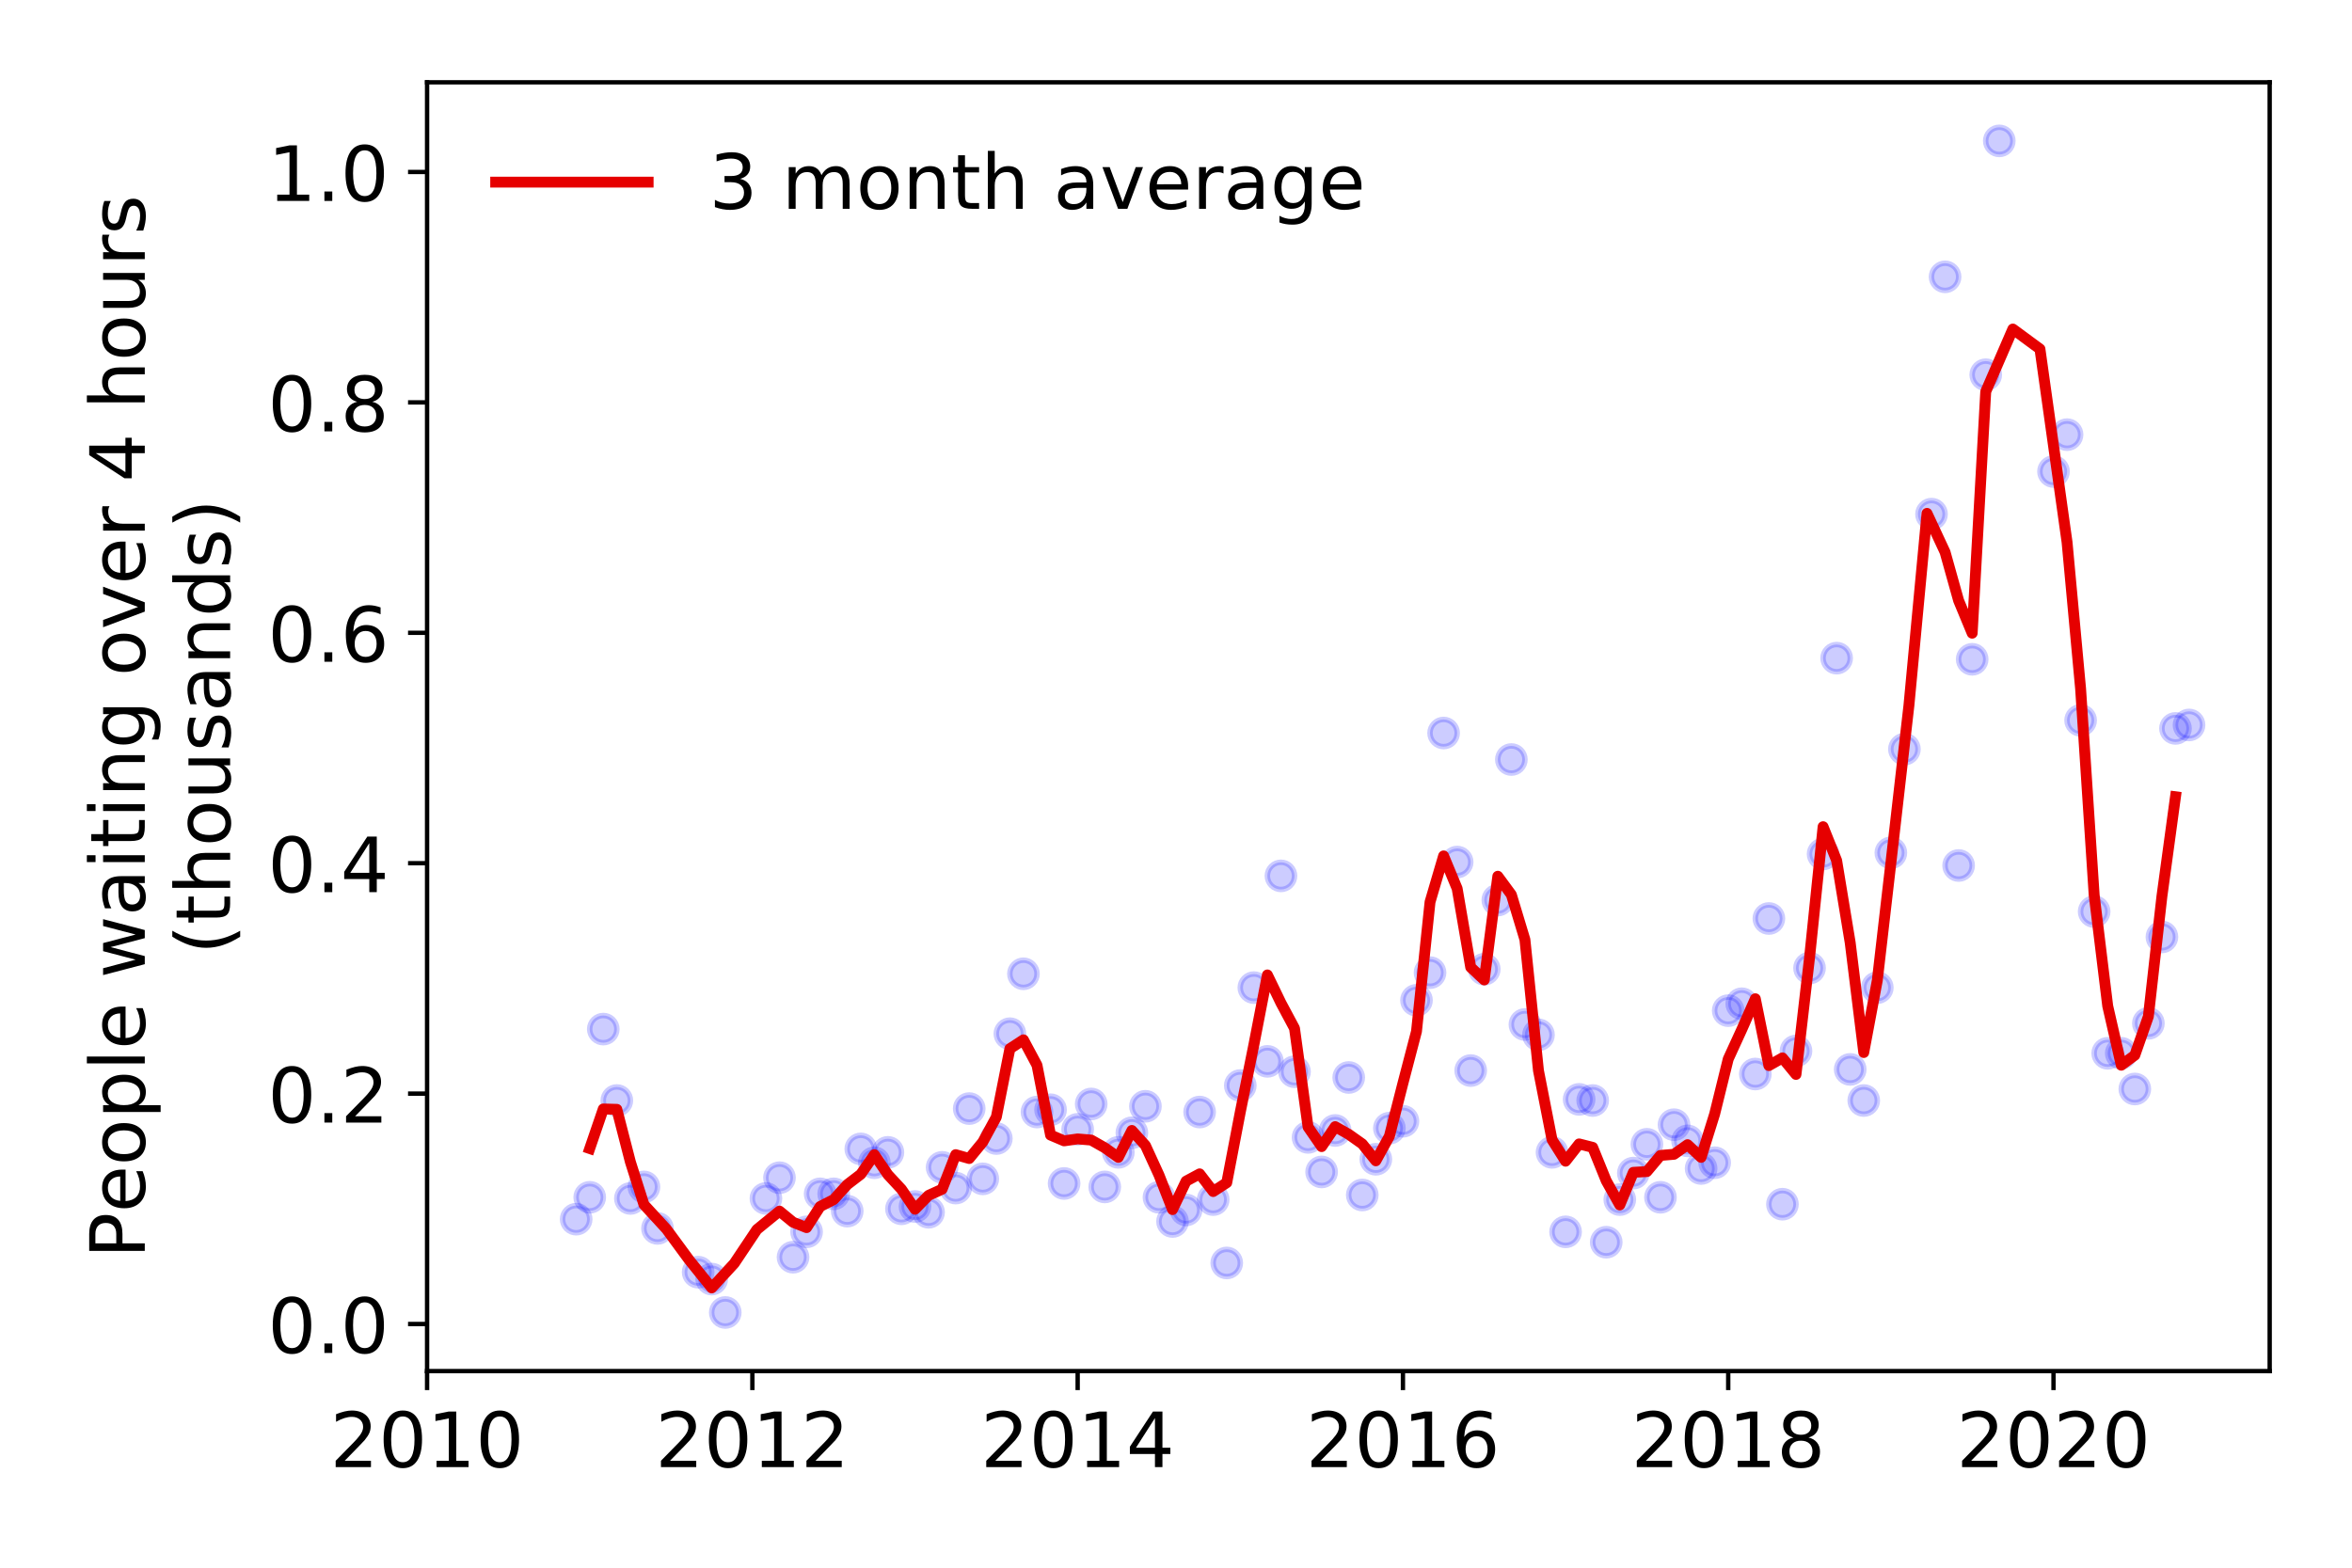 <?xml version="1.0" encoding="utf-8" standalone="no"?>
<!DOCTYPE svg PUBLIC "-//W3C//DTD SVG 1.1//EN"
  "http://www.w3.org/Graphics/SVG/1.1/DTD/svg11.dtd">
<!-- Created with matplotlib (https://matplotlib.org/) -->
<svg height="288pt" version="1.1" viewBox="0 0 432 288" width="432pt" xmlns="http://www.w3.org/2000/svg" xmlns:xlink="http://www.w3.org/1999/xlink">
 <defs>
  <style type="text/css">
*{stroke-linecap:butt;stroke-linejoin:round;}
  </style>
 </defs>
 <g id="figure_1">
  <g id="patch_1">
   <path d="M 0 288 
L 432 288 
L 432 0 
L 0 0 
z
" style="fill:#ffffff;"/>
  </g>
  <g id="axes_1">
   <g id="patch_2">
    <path d="M 78.445 251.88 
L 416.88 251.88 
L 416.88 15.12 
L 78.445 15.12 
z
" style="fill:#ffffff;"/>
   </g>
   <g id="matplotlib.axis_1">
    <g id="xtick_1">
     <g id="line2d_1">
      <defs>
       <path d="M 0 0 
L 0 3.5 
" id="m7fc32d0114" style="stroke:#000000;stroke-width:0.8;"/>
      </defs>
      <g>
       <use style="stroke:#000000;stroke-width:0.8;" x="78.445" xlink:href="#m7fc32d0114" y="251.88"/>
      </g>
     </g>
     <g id="text_1">
      <!-- 2010 -->
      <defs>
       <path d="M 19.188 8.297 
L 53.609 8.297 
L 53.609 0 
L 7.328 0 
L 7.328 8.297 
Q 12.938 14.109 22.625 23.891 
Q 32.328 33.688 34.812 36.531 
Q 39.547 41.844 41.422 45.531 
Q 43.312 49.219 43.312 52.781 
Q 43.312 58.594 39.234 62.25 
Q 35.156 65.922 28.609 65.922 
Q 23.969 65.922 18.812 64.312 
Q 13.672 62.703 7.812 59.422 
L 7.812 69.391 
Q 13.766 71.781 18.938 73 
Q 24.125 74.219 28.422 74.219 
Q 39.75 74.219 46.484 68.547 
Q 53.219 62.891 53.219 53.422 
Q 53.219 48.922 51.531 44.891 
Q 49.859 40.875 45.406 35.406 
Q 44.188 33.984 37.641 27.219 
Q 31.109 20.453 19.188 8.297 
z
" id="DejaVuSans-50"/>
       <path d="M 31.781 66.406 
Q 24.172 66.406 20.328 58.906 
Q 16.5 51.422 16.5 36.375 
Q 16.5 21.391 20.328 13.891 
Q 24.172 6.391 31.781 6.391 
Q 39.453 6.391 43.281 13.891 
Q 47.125 21.391 47.125 36.375 
Q 47.125 51.422 43.281 58.906 
Q 39.453 66.406 31.781 66.406 
z
M 31.781 74.219 
Q 44.047 74.219 50.516 64.516 
Q 56.984 54.828 56.984 36.375 
Q 56.984 17.969 50.516 8.266 
Q 44.047 -1.422 31.781 -1.422 
Q 19.531 -1.422 13.062 8.266 
Q 6.594 17.969 6.594 36.375 
Q 6.594 54.828 13.062 64.516 
Q 19.531 74.219 31.781 74.219 
z
" id="DejaVuSans-48"/>
       <path d="M 12.406 8.297 
L 28.516 8.297 
L 28.516 63.922 
L 10.984 60.406 
L 10.984 69.391 
L 28.422 72.906 
L 38.281 72.906 
L 38.281 8.297 
L 54.391 8.297 
L 54.391 0 
L 12.406 0 
z
" id="DejaVuSans-49"/>
      </defs>
      <g transform="translate(60.63 269.518)scale(0.14 -0.14)">
       <use xlink:href="#DejaVuSans-50"/>
       <use x="63.623" xlink:href="#DejaVuSans-48"/>
       <use x="127.246" xlink:href="#DejaVuSans-49"/>
       <use x="190.869" xlink:href="#DejaVuSans-48"/>
      </g>
     </g>
    </g>
    <g id="xtick_2">
     <g id="line2d_2">
      <g>
       <use style="stroke:#000000;stroke-width:0.8;" x="138.191" xlink:href="#m7fc32d0114" y="251.88"/>
      </g>
     </g>
     <g id="text_2">
      <!-- 2012 -->
      <g transform="translate(120.376 269.518)scale(0.14 -0.14)">
       <use xlink:href="#DejaVuSans-50"/>
       <use x="63.623" xlink:href="#DejaVuSans-48"/>
       <use x="127.246" xlink:href="#DejaVuSans-49"/>
       <use x="190.869" xlink:href="#DejaVuSans-50"/>
      </g>
     </g>
    </g>
    <g id="xtick_3">
     <g id="line2d_3">
      <g>
       <use style="stroke:#000000;stroke-width:0.8;" x="197.937" xlink:href="#m7fc32d0114" y="251.88"/>
      </g>
     </g>
     <g id="text_3">
      <!-- 2014 -->
      <defs>
       <path d="M 37.797 64.312 
L 12.891 25.391 
L 37.797 25.391 
z
M 35.203 72.906 
L 47.609 72.906 
L 47.609 25.391 
L 58.016 25.391 
L 58.016 17.188 
L 47.609 17.188 
L 47.609 0 
L 37.797 0 
L 37.797 17.188 
L 4.891 17.188 
L 4.891 26.703 
z
" id="DejaVuSans-52"/>
      </defs>
      <g transform="translate(180.122 269.518)scale(0.14 -0.14)">
       <use xlink:href="#DejaVuSans-50"/>
       <use x="63.623" xlink:href="#DejaVuSans-48"/>
       <use x="127.246" xlink:href="#DejaVuSans-49"/>
       <use x="190.869" xlink:href="#DejaVuSans-52"/>
      </g>
     </g>
    </g>
    <g id="xtick_4">
     <g id="line2d_4">
      <g>
       <use style="stroke:#000000;stroke-width:0.8;" x="257.682" xlink:href="#m7fc32d0114" y="251.88"/>
      </g>
     </g>
     <g id="text_4">
      <!-- 2016 -->
      <defs>
       <path d="M 33.016 40.375 
Q 26.375 40.375 22.484 35.828 
Q 18.609 31.297 18.609 23.391 
Q 18.609 15.531 22.484 10.953 
Q 26.375 6.391 33.016 6.391 
Q 39.656 6.391 43.531 10.953 
Q 47.406 15.531 47.406 23.391 
Q 47.406 31.297 43.531 35.828 
Q 39.656 40.375 33.016 40.375 
z
M 52.594 71.297 
L 52.594 62.312 
Q 48.875 64.062 45.094 64.984 
Q 41.312 65.922 37.594 65.922 
Q 27.828 65.922 22.672 59.328 
Q 17.531 52.734 16.797 39.406 
Q 19.672 43.656 24.016 45.922 
Q 28.375 48.188 33.594 48.188 
Q 44.578 48.188 50.953 41.516 
Q 57.328 34.859 57.328 23.391 
Q 57.328 12.156 50.688 5.359 
Q 44.047 -1.422 33.016 -1.422 
Q 20.359 -1.422 13.672 8.266 
Q 6.984 17.969 6.984 36.375 
Q 6.984 53.656 15.188 63.938 
Q 23.391 74.219 37.203 74.219 
Q 40.922 74.219 44.703 73.484 
Q 48.484 72.75 52.594 71.297 
z
" id="DejaVuSans-54"/>
      </defs>
      <g transform="translate(239.867 269.518)scale(0.14 -0.14)">
       <use xlink:href="#DejaVuSans-50"/>
       <use x="63.623" xlink:href="#DejaVuSans-48"/>
       <use x="127.246" xlink:href="#DejaVuSans-49"/>
       <use x="190.869" xlink:href="#DejaVuSans-54"/>
      </g>
     </g>
    </g>
    <g id="xtick_5">
     <g id="line2d_5">
      <g>
       <use style="stroke:#000000;stroke-width:0.8;" x="317.428" xlink:href="#m7fc32d0114" y="251.88"/>
      </g>
     </g>
     <g id="text_5">
      <!-- 2018 -->
      <defs>
       <path d="M 31.781 34.625 
Q 24.75 34.625 20.719 30.859 
Q 16.703 27.094 16.703 20.516 
Q 16.703 13.922 20.719 10.156 
Q 24.75 6.391 31.781 6.391 
Q 38.812 6.391 42.859 10.172 
Q 46.922 13.969 46.922 20.516 
Q 46.922 27.094 42.891 30.859 
Q 38.875 34.625 31.781 34.625 
z
M 21.922 38.812 
Q 15.578 40.375 12.031 44.719 
Q 8.5 49.078 8.5 55.328 
Q 8.5 64.062 14.719 69.141 
Q 20.953 74.219 31.781 74.219 
Q 42.672 74.219 48.875 69.141 
Q 55.078 64.062 55.078 55.328 
Q 55.078 49.078 51.531 44.719 
Q 48 40.375 41.703 38.812 
Q 48.828 37.156 52.797 32.312 
Q 56.781 27.484 56.781 20.516 
Q 56.781 9.906 50.312 4.234 
Q 43.844 -1.422 31.781 -1.422 
Q 19.734 -1.422 13.25 4.234 
Q 6.781 9.906 6.781 20.516 
Q 6.781 27.484 10.781 32.312 
Q 14.797 37.156 21.922 38.812 
z
M 18.312 54.391 
Q 18.312 48.734 21.844 45.562 
Q 25.391 42.391 31.781 42.391 
Q 38.141 42.391 41.719 45.562 
Q 45.312 48.734 45.312 54.391 
Q 45.312 60.062 41.719 63.234 
Q 38.141 66.406 31.781 66.406 
Q 25.391 66.406 21.844 63.234 
Q 18.312 60.062 18.312 54.391 
z
" id="DejaVuSans-56"/>
      </defs>
      <g transform="translate(299.613 269.518)scale(0.14 -0.14)">
       <use xlink:href="#DejaVuSans-50"/>
       <use x="63.623" xlink:href="#DejaVuSans-48"/>
       <use x="127.246" xlink:href="#DejaVuSans-49"/>
       <use x="190.869" xlink:href="#DejaVuSans-56"/>
      </g>
     </g>
    </g>
    <g id="xtick_6">
     <g id="line2d_6">
      <g>
       <use style="stroke:#000000;stroke-width:0.8;" x="377.174" xlink:href="#m7fc32d0114" y="251.88"/>
      </g>
     </g>
     <g id="text_6">
      <!-- 2020 -->
      <g transform="translate(359.359 269.518)scale(0.14 -0.14)">
       <use xlink:href="#DejaVuSans-50"/>
       <use x="63.623" xlink:href="#DejaVuSans-48"/>
       <use x="127.246" xlink:href="#DejaVuSans-50"/>
       <use x="190.869" xlink:href="#DejaVuSans-48"/>
      </g>
     </g>
    </g>
   </g>
   <g id="matplotlib.axis_2">
    <g id="ytick_1">
     <g id="line2d_7">
      <defs>
       <path d="M 0 0 
L -3.5 0 
" id="m5eaa413a9e" style="stroke:#000000;stroke-width:0.8;"/>
      </defs>
      <g>
       <use style="stroke:#000000;stroke-width:0.8;" x="78.445" xlink:href="#m5eaa413a9e" y="243.235"/>
      </g>
     </g>
     <g id="text_7">
      <!-- 0.0 -->
      <defs>
       <path d="M 10.688 12.406 
L 21 12.406 
L 21 0 
L 10.688 0 
z
" id="DejaVuSans-46"/>
      </defs>
      <g transform="translate(49.181 248.553)scale(0.14 -0.14)">
       <use xlink:href="#DejaVuSans-48"/>
       <use x="63.623" xlink:href="#DejaVuSans-46"/>
       <use x="95.41" xlink:href="#DejaVuSans-48"/>
      </g>
     </g>
    </g>
    <g id="ytick_2">
     <g id="line2d_8">
      <g>
       <use style="stroke:#000000;stroke-width:0.8;" x="78.445" xlink:href="#m5eaa413a9e" y="200.907"/>
      </g>
     </g>
     <g id="text_8">
      <!-- 0.2 -->
      <g transform="translate(49.181 206.226)scale(0.14 -0.14)">
       <use xlink:href="#DejaVuSans-48"/>
       <use x="63.623" xlink:href="#DejaVuSans-46"/>
       <use x="95.41" xlink:href="#DejaVuSans-50"/>
      </g>
     </g>
    </g>
    <g id="ytick_3">
     <g id="line2d_9">
      <g>
       <use style="stroke:#000000;stroke-width:0.8;" x="78.445" xlink:href="#m5eaa413a9e" y="158.579"/>
      </g>
     </g>
     <g id="text_9">
      <!-- 0.4 -->
      <g transform="translate(49.181 163.898)scale(0.14 -0.14)">
       <use xlink:href="#DejaVuSans-48"/>
       <use x="63.623" xlink:href="#DejaVuSans-46"/>
       <use x="95.41" xlink:href="#DejaVuSans-52"/>
      </g>
     </g>
    </g>
    <g id="ytick_4">
     <g id="line2d_10">
      <g>
       <use style="stroke:#000000;stroke-width:0.8;" x="78.445" xlink:href="#m5eaa413a9e" y="116.251"/>
      </g>
     </g>
     <g id="text_10">
      <!-- 0.6 -->
      <g transform="translate(49.181 121.57)scale(0.14 -0.14)">
       <use xlink:href="#DejaVuSans-48"/>
       <use x="63.623" xlink:href="#DejaVuSans-46"/>
       <use x="95.41" xlink:href="#DejaVuSans-54"/>
      </g>
     </g>
    </g>
    <g id="ytick_5">
     <g id="line2d_11">
      <g>
       <use style="stroke:#000000;stroke-width:0.8;" x="78.445" xlink:href="#m5eaa413a9e" y="73.924"/>
      </g>
     </g>
     <g id="text_11">
      <!-- 0.8 -->
      <g transform="translate(49.181 79.243)scale(0.14 -0.14)">
       <use xlink:href="#DejaVuSans-48"/>
       <use x="63.623" xlink:href="#DejaVuSans-46"/>
       <use x="95.41" xlink:href="#DejaVuSans-56"/>
      </g>
     </g>
    </g>
    <g id="ytick_6">
     <g id="line2d_12">
      <g>
       <use style="stroke:#000000;stroke-width:0.8;" x="78.445" xlink:href="#m5eaa413a9e" y="31.596"/>
      </g>
     </g>
     <g id="text_12">
      <!-- 1.0 -->
      <g transform="translate(49.181 36.915)scale(0.14 -0.14)">
       <use xlink:href="#DejaVuSans-49"/>
       <use x="63.623" xlink:href="#DejaVuSans-46"/>
       <use x="95.41" xlink:href="#DejaVuSans-48"/>
      </g>
     </g>
    </g>
    <g id="text_13">
     <!-- People waiting over 4 hours -->
     <defs>
      <path d="M 19.672 64.797 
L 19.672 37.406 
L 32.078 37.406 
Q 38.969 37.406 42.719 40.969 
Q 46.484 44.531 46.484 51.125 
Q 46.484 57.672 42.719 61.234 
Q 38.969 64.797 32.078 64.797 
z
M 9.812 72.906 
L 32.078 72.906 
Q 44.344 72.906 50.609 67.359 
Q 56.891 61.812 56.891 51.125 
Q 56.891 40.328 50.609 34.812 
Q 44.344 29.297 32.078 29.297 
L 19.672 29.297 
L 19.672 0 
L 9.812 0 
z
" id="DejaVuSans-80"/>
      <path d="M 56.203 29.594 
L 56.203 25.203 
L 14.891 25.203 
Q 15.484 15.922 20.484 11.062 
Q 25.484 6.203 34.422 6.203 
Q 39.594 6.203 44.453 7.469 
Q 49.312 8.734 54.109 11.281 
L 54.109 2.781 
Q 49.266 0.734 44.188 -0.344 
Q 39.109 -1.422 33.891 -1.422 
Q 20.797 -1.422 13.156 6.188 
Q 5.516 13.812 5.516 26.812 
Q 5.516 40.234 12.766 48.109 
Q 20.016 56 32.328 56 
Q 43.359 56 49.781 48.891 
Q 56.203 41.797 56.203 29.594 
z
M 47.219 32.234 
Q 47.125 39.594 43.094 43.984 
Q 39.062 48.391 32.422 48.391 
Q 24.906 48.391 20.391 44.141 
Q 15.875 39.891 15.188 32.172 
z
" id="DejaVuSans-101"/>
      <path d="M 30.609 48.391 
Q 23.391 48.391 19.188 42.75 
Q 14.984 37.109 14.984 27.297 
Q 14.984 17.484 19.156 11.844 
Q 23.344 6.203 30.609 6.203 
Q 37.797 6.203 41.984 11.859 
Q 46.188 17.531 46.188 27.297 
Q 46.188 37.016 41.984 42.703 
Q 37.797 48.391 30.609 48.391 
z
M 30.609 56 
Q 42.328 56 49.016 48.375 
Q 55.719 40.766 55.719 27.297 
Q 55.719 13.875 49.016 6.219 
Q 42.328 -1.422 30.609 -1.422 
Q 18.844 -1.422 12.172 6.219 
Q 5.516 13.875 5.516 27.297 
Q 5.516 40.766 12.172 48.375 
Q 18.844 56 30.609 56 
z
" id="DejaVuSans-111"/>
      <path d="M 18.109 8.203 
L 18.109 -20.797 
L 9.078 -20.797 
L 9.078 54.688 
L 18.109 54.688 
L 18.109 46.391 
Q 20.953 51.266 25.266 53.625 
Q 29.594 56 35.594 56 
Q 45.562 56 51.781 48.094 
Q 58.016 40.188 58.016 27.297 
Q 58.016 14.406 51.781 6.484 
Q 45.562 -1.422 35.594 -1.422 
Q 29.594 -1.422 25.266 0.953 
Q 20.953 3.328 18.109 8.203 
z
M 48.688 27.297 
Q 48.688 37.203 44.609 42.844 
Q 40.531 48.484 33.406 48.484 
Q 26.266 48.484 22.188 42.844 
Q 18.109 37.203 18.109 27.297 
Q 18.109 17.391 22.188 11.75 
Q 26.266 6.109 33.406 6.109 
Q 40.531 6.109 44.609 11.75 
Q 48.688 17.391 48.688 27.297 
z
" id="DejaVuSans-112"/>
      <path d="M 9.422 75.984 
L 18.406 75.984 
L 18.406 0 
L 9.422 0 
z
" id="DejaVuSans-108"/>
      <path id="DejaVuSans-32"/>
      <path d="M 4.203 54.688 
L 13.188 54.688 
L 24.422 12.016 
L 35.594 54.688 
L 46.188 54.688 
L 57.422 12.016 
L 68.609 54.688 
L 77.594 54.688 
L 63.281 0 
L 52.688 0 
L 40.922 44.828 
L 29.109 0 
L 18.5 0 
z
" id="DejaVuSans-119"/>
      <path d="M 34.281 27.484 
Q 23.391 27.484 19.188 25 
Q 14.984 22.516 14.984 16.5 
Q 14.984 11.719 18.141 8.906 
Q 21.297 6.109 26.703 6.109 
Q 34.188 6.109 38.703 11.406 
Q 43.219 16.703 43.219 25.484 
L 43.219 27.484 
z
M 52.203 31.203 
L 52.203 0 
L 43.219 0 
L 43.219 8.297 
Q 40.141 3.328 35.547 0.953 
Q 30.953 -1.422 24.312 -1.422 
Q 15.922 -1.422 10.953 3.297 
Q 6 8.016 6 15.922 
Q 6 25.141 12.172 29.828 
Q 18.359 34.516 30.609 34.516 
L 43.219 34.516 
L 43.219 35.406 
Q 43.219 41.609 39.141 45 
Q 35.062 48.391 27.688 48.391 
Q 23 48.391 18.547 47.266 
Q 14.109 46.141 10.016 43.891 
L 10.016 52.203 
Q 14.938 54.109 19.578 55.047 
Q 24.219 56 28.609 56 
Q 40.484 56 46.344 49.844 
Q 52.203 43.703 52.203 31.203 
z
" id="DejaVuSans-97"/>
      <path d="M 9.422 54.688 
L 18.406 54.688 
L 18.406 0 
L 9.422 0 
z
M 9.422 75.984 
L 18.406 75.984 
L 18.406 64.594 
L 9.422 64.594 
z
" id="DejaVuSans-105"/>
      <path d="M 18.312 70.219 
L 18.312 54.688 
L 36.812 54.688 
L 36.812 47.703 
L 18.312 47.703 
L 18.312 18.016 
Q 18.312 11.328 20.141 9.422 
Q 21.969 7.516 27.594 7.516 
L 36.812 7.516 
L 36.812 0 
L 27.594 0 
Q 17.188 0 13.234 3.875 
Q 9.281 7.766 9.281 18.016 
L 9.281 47.703 
L 2.688 47.703 
L 2.688 54.688 
L 9.281 54.688 
L 9.281 70.219 
z
" id="DejaVuSans-116"/>
      <path d="M 54.891 33.016 
L 54.891 0 
L 45.906 0 
L 45.906 32.719 
Q 45.906 40.484 42.875 44.328 
Q 39.844 48.188 33.797 48.188 
Q 26.516 48.188 22.312 43.547 
Q 18.109 38.922 18.109 30.906 
L 18.109 0 
L 9.078 0 
L 9.078 54.688 
L 18.109 54.688 
L 18.109 46.188 
Q 21.344 51.125 25.703 53.562 
Q 30.078 56 35.797 56 
Q 45.219 56 50.047 50.172 
Q 54.891 44.344 54.891 33.016 
z
" id="DejaVuSans-110"/>
      <path d="M 45.406 27.984 
Q 45.406 37.75 41.375 43.109 
Q 37.359 48.484 30.078 48.484 
Q 22.859 48.484 18.828 43.109 
Q 14.797 37.75 14.797 27.984 
Q 14.797 18.266 18.828 12.891 
Q 22.859 7.516 30.078 7.516 
Q 37.359 7.516 41.375 12.891 
Q 45.406 18.266 45.406 27.984 
z
M 54.391 6.781 
Q 54.391 -7.172 48.188 -13.984 
Q 42 -20.797 29.203 -20.797 
Q 24.469 -20.797 20.266 -20.094 
Q 16.062 -19.391 12.109 -17.922 
L 12.109 -9.188 
Q 16.062 -11.328 19.922 -12.344 
Q 23.781 -13.375 27.781 -13.375 
Q 36.625 -13.375 41.016 -8.766 
Q 45.406 -4.156 45.406 5.172 
L 45.406 9.625 
Q 42.625 4.781 38.281 2.391 
Q 33.938 0 27.875 0 
Q 17.828 0 11.672 7.656 
Q 5.516 15.328 5.516 27.984 
Q 5.516 40.672 11.672 48.328 
Q 17.828 56 27.875 56 
Q 33.938 56 38.281 53.609 
Q 42.625 51.219 45.406 46.391 
L 45.406 54.688 
L 54.391 54.688 
z
" id="DejaVuSans-103"/>
      <path d="M 2.984 54.688 
L 12.5 54.688 
L 29.594 8.797 
L 46.688 54.688 
L 56.203 54.688 
L 35.688 0 
L 23.484 0 
z
" id="DejaVuSans-118"/>
      <path d="M 41.109 46.297 
Q 39.594 47.172 37.812 47.578 
Q 36.031 48 33.891 48 
Q 26.266 48 22.188 43.047 
Q 18.109 38.094 18.109 28.812 
L 18.109 0 
L 9.078 0 
L 9.078 54.688 
L 18.109 54.688 
L 18.109 46.188 
Q 20.953 51.172 25.484 53.578 
Q 30.031 56 36.531 56 
Q 37.453 56 38.578 55.875 
Q 39.703 55.766 41.062 55.516 
z
" id="DejaVuSans-114"/>
      <path d="M 54.891 33.016 
L 54.891 0 
L 45.906 0 
L 45.906 32.719 
Q 45.906 40.484 42.875 44.328 
Q 39.844 48.188 33.797 48.188 
Q 26.516 48.188 22.312 43.547 
Q 18.109 38.922 18.109 30.906 
L 18.109 0 
L 9.078 0 
L 9.078 75.984 
L 18.109 75.984 
L 18.109 46.188 
Q 21.344 51.125 25.703 53.562 
Q 30.078 56 35.797 56 
Q 45.219 56 50.047 50.172 
Q 54.891 44.344 54.891 33.016 
z
" id="DejaVuSans-104"/>
      <path d="M 8.5 21.578 
L 8.5 54.688 
L 17.484 54.688 
L 17.484 21.922 
Q 17.484 14.156 20.5 10.266 
Q 23.531 6.391 29.594 6.391 
Q 36.859 6.391 41.078 11.031 
Q 45.312 15.672 45.312 23.688 
L 45.312 54.688 
L 54.297 54.688 
L 54.297 0 
L 45.312 0 
L 45.312 8.406 
Q 42.047 3.422 37.719 1 
Q 33.406 -1.422 27.688 -1.422 
Q 18.266 -1.422 13.375 4.438 
Q 8.5 10.297 8.5 21.578 
z
M 31.109 56 
z
" id="DejaVuSans-117"/>
      <path d="M 44.281 53.078 
L 44.281 44.578 
Q 40.484 46.531 36.375 47.5 
Q 32.281 48.484 27.875 48.484 
Q 21.188 48.484 17.844 46.438 
Q 14.5 44.391 14.5 40.281 
Q 14.5 37.156 16.891 35.375 
Q 19.281 33.594 26.516 31.984 
L 29.594 31.297 
Q 39.156 29.25 43.188 25.516 
Q 47.219 21.781 47.219 15.094 
Q 47.219 7.469 41.188 3.016 
Q 35.156 -1.422 24.609 -1.422 
Q 20.219 -1.422 15.453 -0.562 
Q 10.688 0.297 5.422 2 
L 5.422 11.281 
Q 10.406 8.688 15.234 7.391 
Q 20.062 6.109 24.812 6.109 
Q 31.156 6.109 34.562 8.281 
Q 37.984 10.453 37.984 14.406 
Q 37.984 18.062 35.516 20.016 
Q 33.062 21.969 24.703 23.781 
L 21.578 24.516 
Q 13.234 26.266 9.516 29.906 
Q 5.812 33.547 5.812 39.891 
Q 5.812 47.609 11.281 51.797 
Q 16.75 56 26.812 56 
Q 31.781 56 36.172 55.266 
Q 40.578 54.547 44.281 53.078 
z
" id="DejaVuSans-115"/>
     </defs>
     <g transform="translate(26.592 231.175)rotate(-90)scale(0.14 -0.14)">
      <use xlink:href="#DejaVuSans-80"/>
      <use x="60.256" xlink:href="#DejaVuSans-101"/>
      <use x="121.779" xlink:href="#DejaVuSans-111"/>
      <use x="182.961" xlink:href="#DejaVuSans-112"/>
      <use x="246.438" xlink:href="#DejaVuSans-108"/>
      <use x="274.221" xlink:href="#DejaVuSans-101"/>
      <use x="335.744" xlink:href="#DejaVuSans-32"/>
      <use x="367.531" xlink:href="#DejaVuSans-119"/>
      <use x="449.318" xlink:href="#DejaVuSans-97"/>
      <use x="510.598" xlink:href="#DejaVuSans-105"/>
      <use x="538.381" xlink:href="#DejaVuSans-116"/>
      <use x="577.59" xlink:href="#DejaVuSans-105"/>
      <use x="605.373" xlink:href="#DejaVuSans-110"/>
      <use x="668.752" xlink:href="#DejaVuSans-103"/>
      <use x="732.229" xlink:href="#DejaVuSans-32"/>
      <use x="764.016" xlink:href="#DejaVuSans-111"/>
      <use x="825.197" xlink:href="#DejaVuSans-118"/>
      <use x="884.377" xlink:href="#DejaVuSans-101"/>
      <use x="945.9" xlink:href="#DejaVuSans-114"/>
      <use x="987.014" xlink:href="#DejaVuSans-32"/>
      <use x="1018.801" xlink:href="#DejaVuSans-52"/>
      <use x="1082.424" xlink:href="#DejaVuSans-32"/>
      <use x="1114.211" xlink:href="#DejaVuSans-104"/>
      <use x="1177.59" xlink:href="#DejaVuSans-111"/>
      <use x="1238.771" xlink:href="#DejaVuSans-117"/>
      <use x="1302.15" xlink:href="#DejaVuSans-114"/>
      <use x="1343.264" xlink:href="#DejaVuSans-115"/>
     </g>
     <!-- (thousands) -->
     <defs>
      <path d="M 31 75.875 
Q 24.469 64.656 21.281 53.656 
Q 18.109 42.672 18.109 31.391 
Q 18.109 20.125 21.312 9.062 
Q 24.516 -2 31 -13.188 
L 23.188 -13.188 
Q 15.875 -1.703 12.234 9.375 
Q 8.594 20.453 8.594 31.391 
Q 8.594 42.281 12.203 53.312 
Q 15.828 64.359 23.188 75.875 
z
" id="DejaVuSans-40"/>
      <path d="M 45.406 46.391 
L 45.406 75.984 
L 54.391 75.984 
L 54.391 0 
L 45.406 0 
L 45.406 8.203 
Q 42.578 3.328 38.25 0.953 
Q 33.938 -1.422 27.875 -1.422 
Q 17.969 -1.422 11.734 6.484 
Q 5.516 14.406 5.516 27.297 
Q 5.516 40.188 11.734 48.094 
Q 17.969 56 27.875 56 
Q 33.938 56 38.25 53.625 
Q 42.578 51.266 45.406 46.391 
z
M 14.797 27.297 
Q 14.797 17.391 18.875 11.75 
Q 22.953 6.109 30.078 6.109 
Q 37.203 6.109 41.297 11.75 
Q 45.406 17.391 45.406 27.297 
Q 45.406 37.203 41.297 42.844 
Q 37.203 48.484 30.078 48.484 
Q 22.953 48.484 18.875 42.844 
Q 14.797 37.203 14.797 27.297 
z
" id="DejaVuSans-100"/>
      <path d="M 8.016 75.875 
L 15.828 75.875 
Q 23.141 64.359 26.781 53.312 
Q 30.422 42.281 30.422 31.391 
Q 30.422 20.453 26.781 9.375 
Q 23.141 -1.703 15.828 -13.188 
L 8.016 -13.188 
Q 14.5 -2 17.703 9.062 
Q 20.906 20.125 20.906 31.391 
Q 20.906 42.672 17.703 53.656 
Q 14.5 64.656 8.016 75.875 
z
" id="DejaVuSans-41"/>
     </defs>
     <g transform="translate(42.269 175.325)rotate(-90)scale(0.14 -0.14)">
      <use xlink:href="#DejaVuSans-40"/>
      <use x="39.014" xlink:href="#DejaVuSans-116"/>
      <use x="78.223" xlink:href="#DejaVuSans-104"/>
      <use x="141.602" xlink:href="#DejaVuSans-111"/>
      <use x="202.783" xlink:href="#DejaVuSans-117"/>
      <use x="266.162" xlink:href="#DejaVuSans-115"/>
      <use x="318.262" xlink:href="#DejaVuSans-97"/>
      <use x="379.541" xlink:href="#DejaVuSans-110"/>
      <use x="442.92" xlink:href="#DejaVuSans-100"/>
      <use x="506.396" xlink:href="#DejaVuSans-115"/>
      <use x="558.496" xlink:href="#DejaVuSans-41"/>
     </g>
    </g>
   </g>
   <g id="line2d_13">
    <defs>
     <path d="M 0 2.5 
C 0.663 2.5 1.299 2.237 1.768 1.768 
C 2.237 1.299 2.5 0.663 2.5 0 
C 2.5 -0.663 2.237 -1.299 1.768 -1.768 
C 1.299 -2.237 0.663 -2.5 0 -2.5 
C -0.663 -2.5 -1.299 -2.237 -1.768 -1.768 
C -2.237 -1.299 -2.5 -0.663 -2.5 0 
C -2.5 0.663 -2.237 1.299 -1.768 1.768 
C -1.299 2.237 -0.663 2.5 0 2.5 
z
" id="m7e391e3e05" style="stroke:#0000ff;stroke-opacity:0.2;"/>
    </defs>
    <g clip-path="url(#pee698e98b7)">
     <use style="fill:#0000ff;fill-opacity:0.2;stroke:#0000ff;stroke-opacity:0.2;" x="402.068" xlink:href="#m7e391e3e05" y="133.183"/>
     <use style="fill:#0000ff;fill-opacity:0.2;stroke:#0000ff;stroke-opacity:0.2;" x="399.579" xlink:href="#m7e391e3e05" y="133.817"/>
     <use style="fill:#0000ff;fill-opacity:0.2;stroke:#0000ff;stroke-opacity:0.2;" x="397.089" xlink:href="#m7e391e3e05" y="172.124"/>
     <use style="fill:#0000ff;fill-opacity:0.2;stroke:#0000ff;stroke-opacity:0.2;" x="394.6" xlink:href="#m7e391e3e05" y="187.997"/>
     <use style="fill:#0000ff;fill-opacity:0.2;stroke:#0000ff;stroke-opacity:0.2;" x="392.11" xlink:href="#m7e391e3e05" y="200.06"/>
     <use style="fill:#0000ff;fill-opacity:0.2;stroke:#0000ff;stroke-opacity:0.2;" x="389.621" xlink:href="#m7e391e3e05" y="193.5"/>
     <use style="fill:#0000ff;fill-opacity:0.2;stroke:#0000ff;stroke-opacity:0.2;" x="387.132" xlink:href="#m7e391e3e05" y="193.5"/>
     <use style="fill:#0000ff;fill-opacity:0.2;stroke:#0000ff;stroke-opacity:0.2;" x="384.642" xlink:href="#m7e391e3e05" y="167.468"/>
     <use style="fill:#0000ff;fill-opacity:0.2;stroke:#0000ff;stroke-opacity:0.2;" x="382.153" xlink:href="#m7e391e3e05" y="132.336"/>
     <use style="fill:#0000ff;fill-opacity:0.2;stroke:#0000ff;stroke-opacity:0.2;" x="379.663" xlink:href="#m7e391e3e05" y="79.85"/>
     <use style="fill:#0000ff;fill-opacity:0.2;stroke:#0000ff;stroke-opacity:0.2;" x="377.174" xlink:href="#m7e391e3e05" y="86.622"/>
     <use style="fill:#0000ff;fill-opacity:0.2;stroke:#0000ff;stroke-opacity:0.2;" x="367.216" xlink:href="#m7e391e3e05" y="25.882"/>
     <use style="fill:#0000ff;fill-opacity:0.2;stroke:#0000ff;stroke-opacity:0.2;" x="364.727" xlink:href="#m7e391e3e05" y="68.844"/>
     <use style="fill:#0000ff;fill-opacity:0.2;stroke:#0000ff;stroke-opacity:0.2;" x="362.237" xlink:href="#m7e391e3e05" y="121.119"/>
     <use style="fill:#0000ff;fill-opacity:0.2;stroke:#0000ff;stroke-opacity:0.2;" x="359.748" xlink:href="#m7e391e3e05" y="159.002"/>
     <use style="fill:#0000ff;fill-opacity:0.2;stroke:#0000ff;stroke-opacity:0.2;" x="357.259" xlink:href="#m7e391e3e05" y="50.855"/>
     <use style="fill:#0000ff;fill-opacity:0.2;stroke:#0000ff;stroke-opacity:0.2;" x="354.769" xlink:href="#m7e391e3e05" y="94.453"/>
     <use style="fill:#0000ff;fill-opacity:0.2;stroke:#0000ff;stroke-opacity:0.2;" x="349.79" xlink:href="#m7e391e3e05" y="137.627"/>
     <use style="fill:#0000ff;fill-opacity:0.2;stroke:#0000ff;stroke-opacity:0.2;" x="347.301" xlink:href="#m7e391e3e05" y="156.674"/>
     <use style="fill:#0000ff;fill-opacity:0.2;stroke:#0000ff;stroke-opacity:0.2;" x="344.812" xlink:href="#m7e391e3e05" y="181.436"/>
     <use style="fill:#0000ff;fill-opacity:0.2;stroke:#0000ff;stroke-opacity:0.2;" x="342.322" xlink:href="#m7e391e3e05" y="202.177"/>
     <use style="fill:#0000ff;fill-opacity:0.2;stroke:#0000ff;stroke-opacity:0.2;" x="339.833" xlink:href="#m7e391e3e05" y="196.462"/>
     <use style="fill:#0000ff;fill-opacity:0.2;stroke:#0000ff;stroke-opacity:0.2;" x="337.343" xlink:href="#m7e391e3e05" y="120.908"/>
     <use style="fill:#0000ff;fill-opacity:0.2;stroke:#0000ff;stroke-opacity:0.2;" x="334.854" xlink:href="#m7e391e3e05" y="156.886"/>
     <use style="fill:#0000ff;fill-opacity:0.2;stroke:#0000ff;stroke-opacity:0.2;" x="332.365" xlink:href="#m7e391e3e05" y="177.838"/>
     <use style="fill:#0000ff;fill-opacity:0.2;stroke:#0000ff;stroke-opacity:0.2;" x="329.875" xlink:href="#m7e391e3e05" y="193.076"/>
     <use style="fill:#0000ff;fill-opacity:0.2;stroke:#0000ff;stroke-opacity:0.2;" x="327.386" xlink:href="#m7e391e3e05" y="221.224"/>
     <use style="fill:#0000ff;fill-opacity:0.2;stroke:#0000ff;stroke-opacity:0.2;" x="324.896" xlink:href="#m7e391e3e05" y="168.738"/>
     <use style="fill:#0000ff;fill-opacity:0.2;stroke:#0000ff;stroke-opacity:0.2;" x="322.407" xlink:href="#m7e391e3e05" y="197.309"/>
     <use style="fill:#0000ff;fill-opacity:0.2;stroke:#0000ff;stroke-opacity:0.2;" x="319.918" xlink:href="#m7e391e3e05" y="184.399"/>
     <use style="fill:#0000ff;fill-opacity:0.2;stroke:#0000ff;stroke-opacity:0.2;" x="317.428" xlink:href="#m7e391e3e05" y="185.669"/>
     <use style="fill:#0000ff;fill-opacity:0.2;stroke:#0000ff;stroke-opacity:0.2;" x="314.939" xlink:href="#m7e391e3e05" y="213.605"/>
     <use style="fill:#0000ff;fill-opacity:0.2;stroke:#0000ff;stroke-opacity:0.2;" x="312.449" xlink:href="#m7e391e3e05" y="214.663"/>
     <use style="fill:#0000ff;fill-opacity:0.2;stroke:#0000ff;stroke-opacity:0.2;" x="309.96" xlink:href="#m7e391e3e05" y="209.584"/>
     <use style="fill:#0000ff;fill-opacity:0.2;stroke:#0000ff;stroke-opacity:0.2;" x="307.471" xlink:href="#m7e391e3e05" y="206.621"/>
     <use style="fill:#0000ff;fill-opacity:0.2;stroke:#0000ff;stroke-opacity:0.2;" x="304.981" xlink:href="#m7e391e3e05" y="219.954"/>
     <use style="fill:#0000ff;fill-opacity:0.2;stroke:#0000ff;stroke-opacity:0.2;" x="302.492" xlink:href="#m7e391e3e05" y="210.219"/>
     <use style="fill:#0000ff;fill-opacity:0.2;stroke:#0000ff;stroke-opacity:0.2;" x="300.002" xlink:href="#m7e391e3e05" y="215.51"/>
     <use style="fill:#0000ff;fill-opacity:0.2;stroke:#0000ff;stroke-opacity:0.2;" x="297.513" xlink:href="#m7e391e3e05" y="220.378"/>
     <use style="fill:#0000ff;fill-opacity:0.2;stroke:#0000ff;stroke-opacity:0.2;" x="295.023" xlink:href="#m7e391e3e05" y="228.208"/>
     <use style="fill:#0000ff;fill-opacity:0.2;stroke:#0000ff;stroke-opacity:0.2;" x="292.534" xlink:href="#m7e391e3e05" y="202.177"/>
     <use style="fill:#0000ff;fill-opacity:0.2;stroke:#0000ff;stroke-opacity:0.2;" x="290.045" xlink:href="#m7e391e3e05" y="201.965"/>
     <use style="fill:#0000ff;fill-opacity:0.2;stroke:#0000ff;stroke-opacity:0.2;" x="287.555" xlink:href="#m7e391e3e05" y="226.303"/>
     <use style="fill:#0000ff;fill-opacity:0.2;stroke:#0000ff;stroke-opacity:0.2;" x="285.066" xlink:href="#m7e391e3e05" y="211.7"/>
     <use style="fill:#0000ff;fill-opacity:0.2;stroke:#0000ff;stroke-opacity:0.2;" x="282.576" xlink:href="#m7e391e3e05" y="190.113"/>
     <use style="fill:#0000ff;fill-opacity:0.2;stroke:#0000ff;stroke-opacity:0.2;" x="280.087" xlink:href="#m7e391e3e05" y="188.209"/>
     <use style="fill:#0000ff;fill-opacity:0.2;stroke:#0000ff;stroke-opacity:0.2;" x="277.598" xlink:href="#m7e391e3e05" y="139.532"/>
     <use style="fill:#0000ff;fill-opacity:0.2;stroke:#0000ff;stroke-opacity:0.2;" x="275.108" xlink:href="#m7e391e3e05" y="165.352"/>
     <use style="fill:#0000ff;fill-opacity:0.2;stroke:#0000ff;stroke-opacity:0.2;" x="272.619" xlink:href="#m7e391e3e05" y="178.05"/>
     <use style="fill:#0000ff;fill-opacity:0.2;stroke:#0000ff;stroke-opacity:0.2;" x="270.129" xlink:href="#m7e391e3e05" y="196.674"/>
     <use style="fill:#0000ff;fill-opacity:0.2;stroke:#0000ff;stroke-opacity:0.2;" x="267.64" xlink:href="#m7e391e3e05" y="158.368"/>
     <use style="fill:#0000ff;fill-opacity:0.2;stroke:#0000ff;stroke-opacity:0.2;" x="265.151" xlink:href="#m7e391e3e05" y="134.664"/>
     <use style="fill:#0000ff;fill-opacity:0.2;stroke:#0000ff;stroke-opacity:0.2;" x="262.661" xlink:href="#m7e391e3e05" y="178.685"/>
     <use style="fill:#0000ff;fill-opacity:0.2;stroke:#0000ff;stroke-opacity:0.2;" x="260.172" xlink:href="#m7e391e3e05" y="183.764"/>
     <use style="fill:#0000ff;fill-opacity:0.2;stroke:#0000ff;stroke-opacity:0.2;" x="257.682" xlink:href="#m7e391e3e05" y="205.986"/>
     <use style="fill:#0000ff;fill-opacity:0.2;stroke:#0000ff;stroke-opacity:0.2;" x="255.193" xlink:href="#m7e391e3e05" y="207.256"/>
     <use style="fill:#0000ff;fill-opacity:0.2;stroke:#0000ff;stroke-opacity:0.2;" x="252.704" xlink:href="#m7e391e3e05" y="212.97"/>
     <use style="fill:#0000ff;fill-opacity:0.2;stroke:#0000ff;stroke-opacity:0.2;" x="250.214" xlink:href="#m7e391e3e05" y="219.531"/>
     <use style="fill:#0000ff;fill-opacity:0.2;stroke:#0000ff;stroke-opacity:0.2;" x="247.725" xlink:href="#m7e391e3e05" y="197.944"/>
     <use style="fill:#0000ff;fill-opacity:0.2;stroke:#0000ff;stroke-opacity:0.2;" x="245.235" xlink:href="#m7e391e3e05" y="207.679"/>
     <use style="fill:#0000ff;fill-opacity:0.2;stroke:#0000ff;stroke-opacity:0.2;" x="242.746" xlink:href="#m7e391e3e05" y="215.298"/>
     <use style="fill:#0000ff;fill-opacity:0.2;stroke:#0000ff;stroke-opacity:0.2;" x="240.257" xlink:href="#m7e391e3e05" y="208.949"/>
     <use style="fill:#0000ff;fill-opacity:0.2;stroke:#0000ff;stroke-opacity:0.2;" x="237.767" xlink:href="#m7e391e3e05" y="196.886"/>
     <use style="fill:#0000ff;fill-opacity:0.2;stroke:#0000ff;stroke-opacity:0.2;" x="235.278" xlink:href="#m7e391e3e05" y="160.907"/>
     <use style="fill:#0000ff;fill-opacity:0.2;stroke:#0000ff;stroke-opacity:0.2;" x="232.788" xlink:href="#m7e391e3e05" y="194.981"/>
     <use style="fill:#0000ff;fill-opacity:0.2;stroke:#0000ff;stroke-opacity:0.2;" x="230.299" xlink:href="#m7e391e3e05" y="181.436"/>
     <use style="fill:#0000ff;fill-opacity:0.2;stroke:#0000ff;stroke-opacity:0.2;" x="227.809" xlink:href="#m7e391e3e05" y="199.425"/>
     <use style="fill:#0000ff;fill-opacity:0.2;stroke:#0000ff;stroke-opacity:0.2;" x="225.32" xlink:href="#m7e391e3e05" y="232.018"/>
     <use style="fill:#0000ff;fill-opacity:0.2;stroke:#0000ff;stroke-opacity:0.2;" x="222.831" xlink:href="#m7e391e3e05" y="220.378"/>
     <use style="fill:#0000ff;fill-opacity:0.2;stroke:#0000ff;stroke-opacity:0.2;" x="220.341" xlink:href="#m7e391e3e05" y="204.293"/>
     <use style="fill:#0000ff;fill-opacity:0.2;stroke:#0000ff;stroke-opacity:0.2;" x="217.852" xlink:href="#m7e391e3e05" y="222.282"/>
     <use style="fill:#0000ff;fill-opacity:0.2;stroke:#0000ff;stroke-opacity:0.2;" x="215.362" xlink:href="#m7e391e3e05" y="224.399"/>
     <use style="fill:#0000ff;fill-opacity:0.2;stroke:#0000ff;stroke-opacity:0.2;" x="212.873" xlink:href="#m7e391e3e05" y="219.954"/>
     <use style="fill:#0000ff;fill-opacity:0.2;stroke:#0000ff;stroke-opacity:0.2;" x="210.384" xlink:href="#m7e391e3e05" y="203.235"/>
     <use style="fill:#0000ff;fill-opacity:0.2;stroke:#0000ff;stroke-opacity:0.2;" x="207.894" xlink:href="#m7e391e3e05" y="208.103"/>
     <use style="fill:#0000ff;fill-opacity:0.2;stroke:#0000ff;stroke-opacity:0.2;" x="205.405" xlink:href="#m7e391e3e05" y="211.7"/>
     <use style="fill:#0000ff;fill-opacity:0.2;stroke:#0000ff;stroke-opacity:0.2;" x="202.915" xlink:href="#m7e391e3e05" y="218.05"/>
     <use style="fill:#0000ff;fill-opacity:0.2;stroke:#0000ff;stroke-opacity:0.2;" x="200.426" xlink:href="#m7e391e3e05" y="202.812"/>
     <use style="fill:#0000ff;fill-opacity:0.2;stroke:#0000ff;stroke-opacity:0.2;" x="197.937" xlink:href="#m7e391e3e05" y="207.468"/>
     <use style="fill:#0000ff;fill-opacity:0.2;stroke:#0000ff;stroke-opacity:0.2;" x="195.447" xlink:href="#m7e391e3e05" y="217.415"/>
     <use style="fill:#0000ff;fill-opacity:0.2;stroke:#0000ff;stroke-opacity:0.2;" x="192.958" xlink:href="#m7e391e3e05" y="203.87"/>
     <use style="fill:#0000ff;fill-opacity:0.2;stroke:#0000ff;stroke-opacity:0.2;" x="190.468" xlink:href="#m7e391e3e05" y="204.293"/>
     <use style="fill:#0000ff;fill-opacity:0.2;stroke:#0000ff;stroke-opacity:0.2;" x="187.979" xlink:href="#m7e391e3e05" y="178.896"/>
     <use style="fill:#0000ff;fill-opacity:0.2;stroke:#0000ff;stroke-opacity:0.2;" x="185.49" xlink:href="#m7e391e3e05" y="189.902"/>
     <use style="fill:#0000ff;fill-opacity:0.2;stroke:#0000ff;stroke-opacity:0.2;" x="183" xlink:href="#m7e391e3e05" y="209.161"/>
     <use style="fill:#0000ff;fill-opacity:0.2;stroke:#0000ff;stroke-opacity:0.2;" x="180.511" xlink:href="#m7e391e3e05" y="216.568"/>
     <use style="fill:#0000ff;fill-opacity:0.2;stroke:#0000ff;stroke-opacity:0.2;" x="178.021" xlink:href="#m7e391e3e05" y="203.658"/>
     <use style="fill:#0000ff;fill-opacity:0.2;stroke:#0000ff;stroke-opacity:0.2;" x="175.532" xlink:href="#m7e391e3e05" y="218.261"/>
     <use style="fill:#0000ff;fill-opacity:0.2;stroke:#0000ff;stroke-opacity:0.2;" x="173.042" xlink:href="#m7e391e3e05" y="214.452"/>
     <use style="fill:#0000ff;fill-opacity:0.2;stroke:#0000ff;stroke-opacity:0.2;" x="170.553" xlink:href="#m7e391e3e05" y="222.706"/>
     <use style="fill:#0000ff;fill-opacity:0.2;stroke:#0000ff;stroke-opacity:0.2;" x="168.064" xlink:href="#m7e391e3e05" y="221.647"/>
     <use style="fill:#0000ff;fill-opacity:0.2;stroke:#0000ff;stroke-opacity:0.2;" x="165.574" xlink:href="#m7e391e3e05" y="222.071"/>
     <use style="fill:#0000ff;fill-opacity:0.2;stroke:#0000ff;stroke-opacity:0.2;" x="163.085" xlink:href="#m7e391e3e05" y="211.7"/>
     <use style="fill:#0000ff;fill-opacity:0.2;stroke:#0000ff;stroke-opacity:0.2;" x="160.595" xlink:href="#m7e391e3e05" y="213.605"/>
     <use style="fill:#0000ff;fill-opacity:0.2;stroke:#0000ff;stroke-opacity:0.2;" x="158.106" xlink:href="#m7e391e3e05" y="211.066"/>
     <use style="fill:#0000ff;fill-opacity:0.2;stroke:#0000ff;stroke-opacity:0.2;" x="155.617" xlink:href="#m7e391e3e05" y="222.494"/>
     <use style="fill:#0000ff;fill-opacity:0.2;stroke:#0000ff;stroke-opacity:0.2;" x="153.127" xlink:href="#m7e391e3e05" y="219.319"/>
     <use style="fill:#0000ff;fill-opacity:0.2;stroke:#0000ff;stroke-opacity:0.2;" x="150.638" xlink:href="#m7e391e3e05" y="219.319"/>
     <use style="fill:#0000ff;fill-opacity:0.2;stroke:#0000ff;stroke-opacity:0.2;" x="148.148" xlink:href="#m7e391e3e05" y="226.303"/>
     <use style="fill:#0000ff;fill-opacity:0.2;stroke:#0000ff;stroke-opacity:0.2;" x="145.659" xlink:href="#m7e391e3e05" y="230.96"/>
     <use style="fill:#0000ff;fill-opacity:0.2;stroke:#0000ff;stroke-opacity:0.2;" x="143.17" xlink:href="#m7e391e3e05" y="216.356"/>
     <use style="fill:#0000ff;fill-opacity:0.2;stroke:#0000ff;stroke-opacity:0.2;" x="140.68" xlink:href="#m7e391e3e05" y="220.166"/>
     <use style="fill:#0000ff;fill-opacity:0.2;stroke:#0000ff;stroke-opacity:0.2;" x="133.212" xlink:href="#m7e391e3e05" y="241.118"/>
     <use style="fill:#0000ff;fill-opacity:0.2;stroke:#0000ff;stroke-opacity:0.2;" x="130.723" xlink:href="#m7e391e3e05" y="234.981"/>
     <use style="fill:#0000ff;fill-opacity:0.2;stroke:#0000ff;stroke-opacity:0.2;" x="128.233" xlink:href="#m7e391e3e05" y="233.711"/>
     <use style="fill:#0000ff;fill-opacity:0.2;stroke:#0000ff;stroke-opacity:0.2;" x="120.765" xlink:href="#m7e391e3e05" y="225.669"/>
     <use style="fill:#0000ff;fill-opacity:0.2;stroke:#0000ff;stroke-opacity:0.2;" x="118.276" xlink:href="#m7e391e3e05" y="218.05"/>
     <use style="fill:#0000ff;fill-opacity:0.2;stroke:#0000ff;stroke-opacity:0.2;" x="115.786" xlink:href="#m7e391e3e05" y="220.166"/>
     <use style="fill:#0000ff;fill-opacity:0.2;stroke:#0000ff;stroke-opacity:0.2;" x="113.297" xlink:href="#m7e391e3e05" y="202.177"/>
     <use style="fill:#0000ff;fill-opacity:0.2;stroke:#0000ff;stroke-opacity:0.2;" x="110.807" xlink:href="#m7e391e3e05" y="189.055"/>
     <use style="fill:#0000ff;fill-opacity:0.2;stroke:#0000ff;stroke-opacity:0.2;" x="108.318" xlink:href="#m7e391e3e05" y="219.954"/>
     <use style="fill:#0000ff;fill-opacity:0.2;stroke:#0000ff;stroke-opacity:0.2;" x="105.828" xlink:href="#m7e391e3e05" y="223.975"/>
    </g>
   </g>
   <g id="line2d_14">
    <path clip-path="url(#pee698e98b7)" d="M 399.579 146.375 
L 397.089 164.646 
L 394.6 186.727 
L 392.11 193.852 
L 389.621 195.686 
L 387.132 184.822 
L 384.642 164.434 
L 382.153 126.551 
L 379.663 99.603 
L 374.685 64.118 
L 369.706 60.449 
L 364.727 71.948 
L 362.237 116.322 
L 359.748 110.326 
L 357.259 101.437 
L 353.939 94.312 
L 350.62 129.585 
L 347.301 158.579 
L 344.812 180.096 
L 342.322 193.358 
L 339.833 173.182 
L 337.343 158.085 
L 334.854 151.877 
L 332.365 175.934 
L 329.875 197.38 
L 327.386 194.346 
L 324.896 195.757 
L 322.407 183.482 
L 319.918 189.126 
L 317.428 194.558 
L 314.939 204.646 
L 312.449 212.618 
L 309.96 210.29 
L 307.471 212.053 
L 304.981 212.265 
L 302.492 215.228 
L 300.002 215.369 
L 297.513 221.365 
L 295.023 216.921 
L 292.534 210.783 
L 290.045 210.148 
L 287.555 213.323 
L 285.066 209.372 
L 282.576 196.674 
L 280.087 172.618 
L 277.598 164.364 
L 275.108 160.978 
L 272.619 180.025 
L 270.129 177.697 
L 267.64 163.235 
L 265.151 157.239 
L 262.661 165.704 
L 260.172 189.478 
L 257.682 199.002 
L 255.193 208.737 
L 252.704 213.252 
L 250.214 210.148 
L 247.725 208.385 
L 245.235 206.974 
L 242.746 210.642 
L 240.257 207.044 
L 237.767 188.914 
L 235.278 184.258 
L 232.788 179.108 
L 230.299 191.948 
L 227.809 204.293 
L 225.32 217.274 
L 222.831 218.896 
L 220.341 215.651 
L 217.852 216.991 
L 215.362 222.212 
L 212.873 215.863 
L 210.384 210.431 
L 207.894 207.679 
L 205.405 212.618 
L 202.915 210.854 
L 200.426 209.443 
L 197.937 209.231 
L 195.447 209.584 
L 192.958 208.526 
L 190.468 195.686 
L 187.979 191.03 
L 185.49 192.653 
L 183 205.21 
L 180.511 209.796 
L 178.021 212.829 
L 175.532 212.124 
L 173.042 218.473 
L 170.553 219.602 
L 168.064 222.141 
L 165.574 218.473 
L 163.085 215.792 
L 160.595 212.124 
L 158.106 215.722 
L 155.617 217.626 
L 153.127 220.378 
L 150.638 221.647 
L 148.148 225.527 
L 145.659 224.54 
L 143.17 222.494 
L 139.021 225.88 
L 134.872 232.088 
L 130.723 236.603 
L 126.574 231.453 
L 122.425 225.81 
L 118.276 221.295 
L 115.786 213.464 
L 113.297 203.799 
L 110.807 203.729 
L 108.318 210.995 
" style="fill:none;stroke:#e60000;stroke-linecap:square;stroke-width:2;"/>
   </g>
   <g id="patch_3">
    <path d="M 78.445 251.88 
L 78.445 15.12 
" style="fill:none;stroke:#000000;stroke-linecap:square;stroke-linejoin:miter;stroke-width:0.8;"/>
   </g>
   <g id="patch_4">
    <path d="M 416.88 251.88 
L 416.88 15.12 
" style="fill:none;stroke:#000000;stroke-linecap:square;stroke-linejoin:miter;stroke-width:0.8;"/>
   </g>
   <g id="patch_5">
    <path d="M 78.445 251.88 
L 416.88 251.88 
" style="fill:none;stroke:#000000;stroke-linecap:square;stroke-linejoin:miter;stroke-width:0.8;"/>
   </g>
   <g id="patch_6">
    <path d="M 78.445 15.12 
L 416.88 15.12 
" style="fill:none;stroke:#000000;stroke-linecap:square;stroke-linejoin:miter;stroke-width:0.8;"/>
   </g>
   <g id="legend_1">
    <g id="line2d_15">
     <path d="M 91.045 33.458 
L 119.045 33.458 
" style="fill:none;stroke:#e60000;stroke-linecap:square;stroke-width:2;"/>
    </g>
    <g id="line2d_16"/>
    <g id="text_14">
     <!-- 3 month average -->
     <defs>
      <path d="M 40.578 39.312 
Q 47.656 37.797 51.625 33 
Q 55.609 28.219 55.609 21.188 
Q 55.609 10.406 48.188 4.484 
Q 40.766 -1.422 27.094 -1.422 
Q 22.516 -1.422 17.656 -0.516 
Q 12.797 0.391 7.625 2.203 
L 7.625 11.719 
Q 11.719 9.328 16.594 8.109 
Q 21.484 6.891 26.812 6.891 
Q 36.078 6.891 40.938 10.547 
Q 45.797 14.203 45.797 21.188 
Q 45.797 27.641 41.281 31.266 
Q 36.766 34.906 28.719 34.906 
L 20.219 34.906 
L 20.219 43.016 
L 29.109 43.016 
Q 36.375 43.016 40.234 45.922 
Q 44.094 48.828 44.094 54.297 
Q 44.094 59.906 40.109 62.906 
Q 36.141 65.922 28.719 65.922 
Q 24.656 65.922 20.016 65.031 
Q 15.375 64.156 9.812 62.312 
L 9.812 71.094 
Q 15.438 72.656 20.344 73.438 
Q 25.25 74.219 29.594 74.219 
Q 40.828 74.219 47.359 69.109 
Q 53.906 64.016 53.906 55.328 
Q 53.906 49.266 50.438 45.094 
Q 46.969 40.922 40.578 39.312 
z
" id="DejaVuSans-51"/>
      <path d="M 52 44.188 
Q 55.375 50.25 60.062 53.125 
Q 64.75 56 71.094 56 
Q 79.641 56 84.281 50.016 
Q 88.922 44.047 88.922 33.016 
L 88.922 0 
L 79.891 0 
L 79.891 32.719 
Q 79.891 40.578 77.094 44.375 
Q 74.312 48.188 68.609 48.188 
Q 61.625 48.188 57.562 43.547 
Q 53.516 38.922 53.516 30.906 
L 53.516 0 
L 44.484 0 
L 44.484 32.719 
Q 44.484 40.625 41.703 44.406 
Q 38.922 48.188 33.109 48.188 
Q 26.219 48.188 22.156 43.531 
Q 18.109 38.875 18.109 30.906 
L 18.109 0 
L 9.078 0 
L 9.078 54.688 
L 18.109 54.688 
L 18.109 46.188 
Q 21.188 51.219 25.484 53.609 
Q 29.781 56 35.688 56 
Q 41.656 56 45.828 52.969 
Q 50 49.953 52 44.188 
z
" id="DejaVuSans-109"/>
     </defs>
     <g transform="translate(130.245 38.358)scale(0.14 -0.14)">
      <use xlink:href="#DejaVuSans-51"/>
      <use x="63.623" xlink:href="#DejaVuSans-32"/>
      <use x="95.41" xlink:href="#DejaVuSans-109"/>
      <use x="192.822" xlink:href="#DejaVuSans-111"/>
      <use x="254.004" xlink:href="#DejaVuSans-110"/>
      <use x="317.383" xlink:href="#DejaVuSans-116"/>
      <use x="356.592" xlink:href="#DejaVuSans-104"/>
      <use x="419.971" xlink:href="#DejaVuSans-32"/>
      <use x="451.758" xlink:href="#DejaVuSans-97"/>
      <use x="513.037" xlink:href="#DejaVuSans-118"/>
      <use x="572.217" xlink:href="#DejaVuSans-101"/>
      <use x="633.74" xlink:href="#DejaVuSans-114"/>
      <use x="674.854" xlink:href="#DejaVuSans-97"/>
      <use x="736.133" xlink:href="#DejaVuSans-103"/>
      <use x="799.609" xlink:href="#DejaVuSans-101"/>
     </g>
    </g>
   </g>
  </g>
 </g>
 <defs>
  <clipPath id="pee698e98b7">
   <rect height="236.76" width="338.435" x="78.445" y="15.12"/>
  </clipPath>
 </defs>
</svg>
